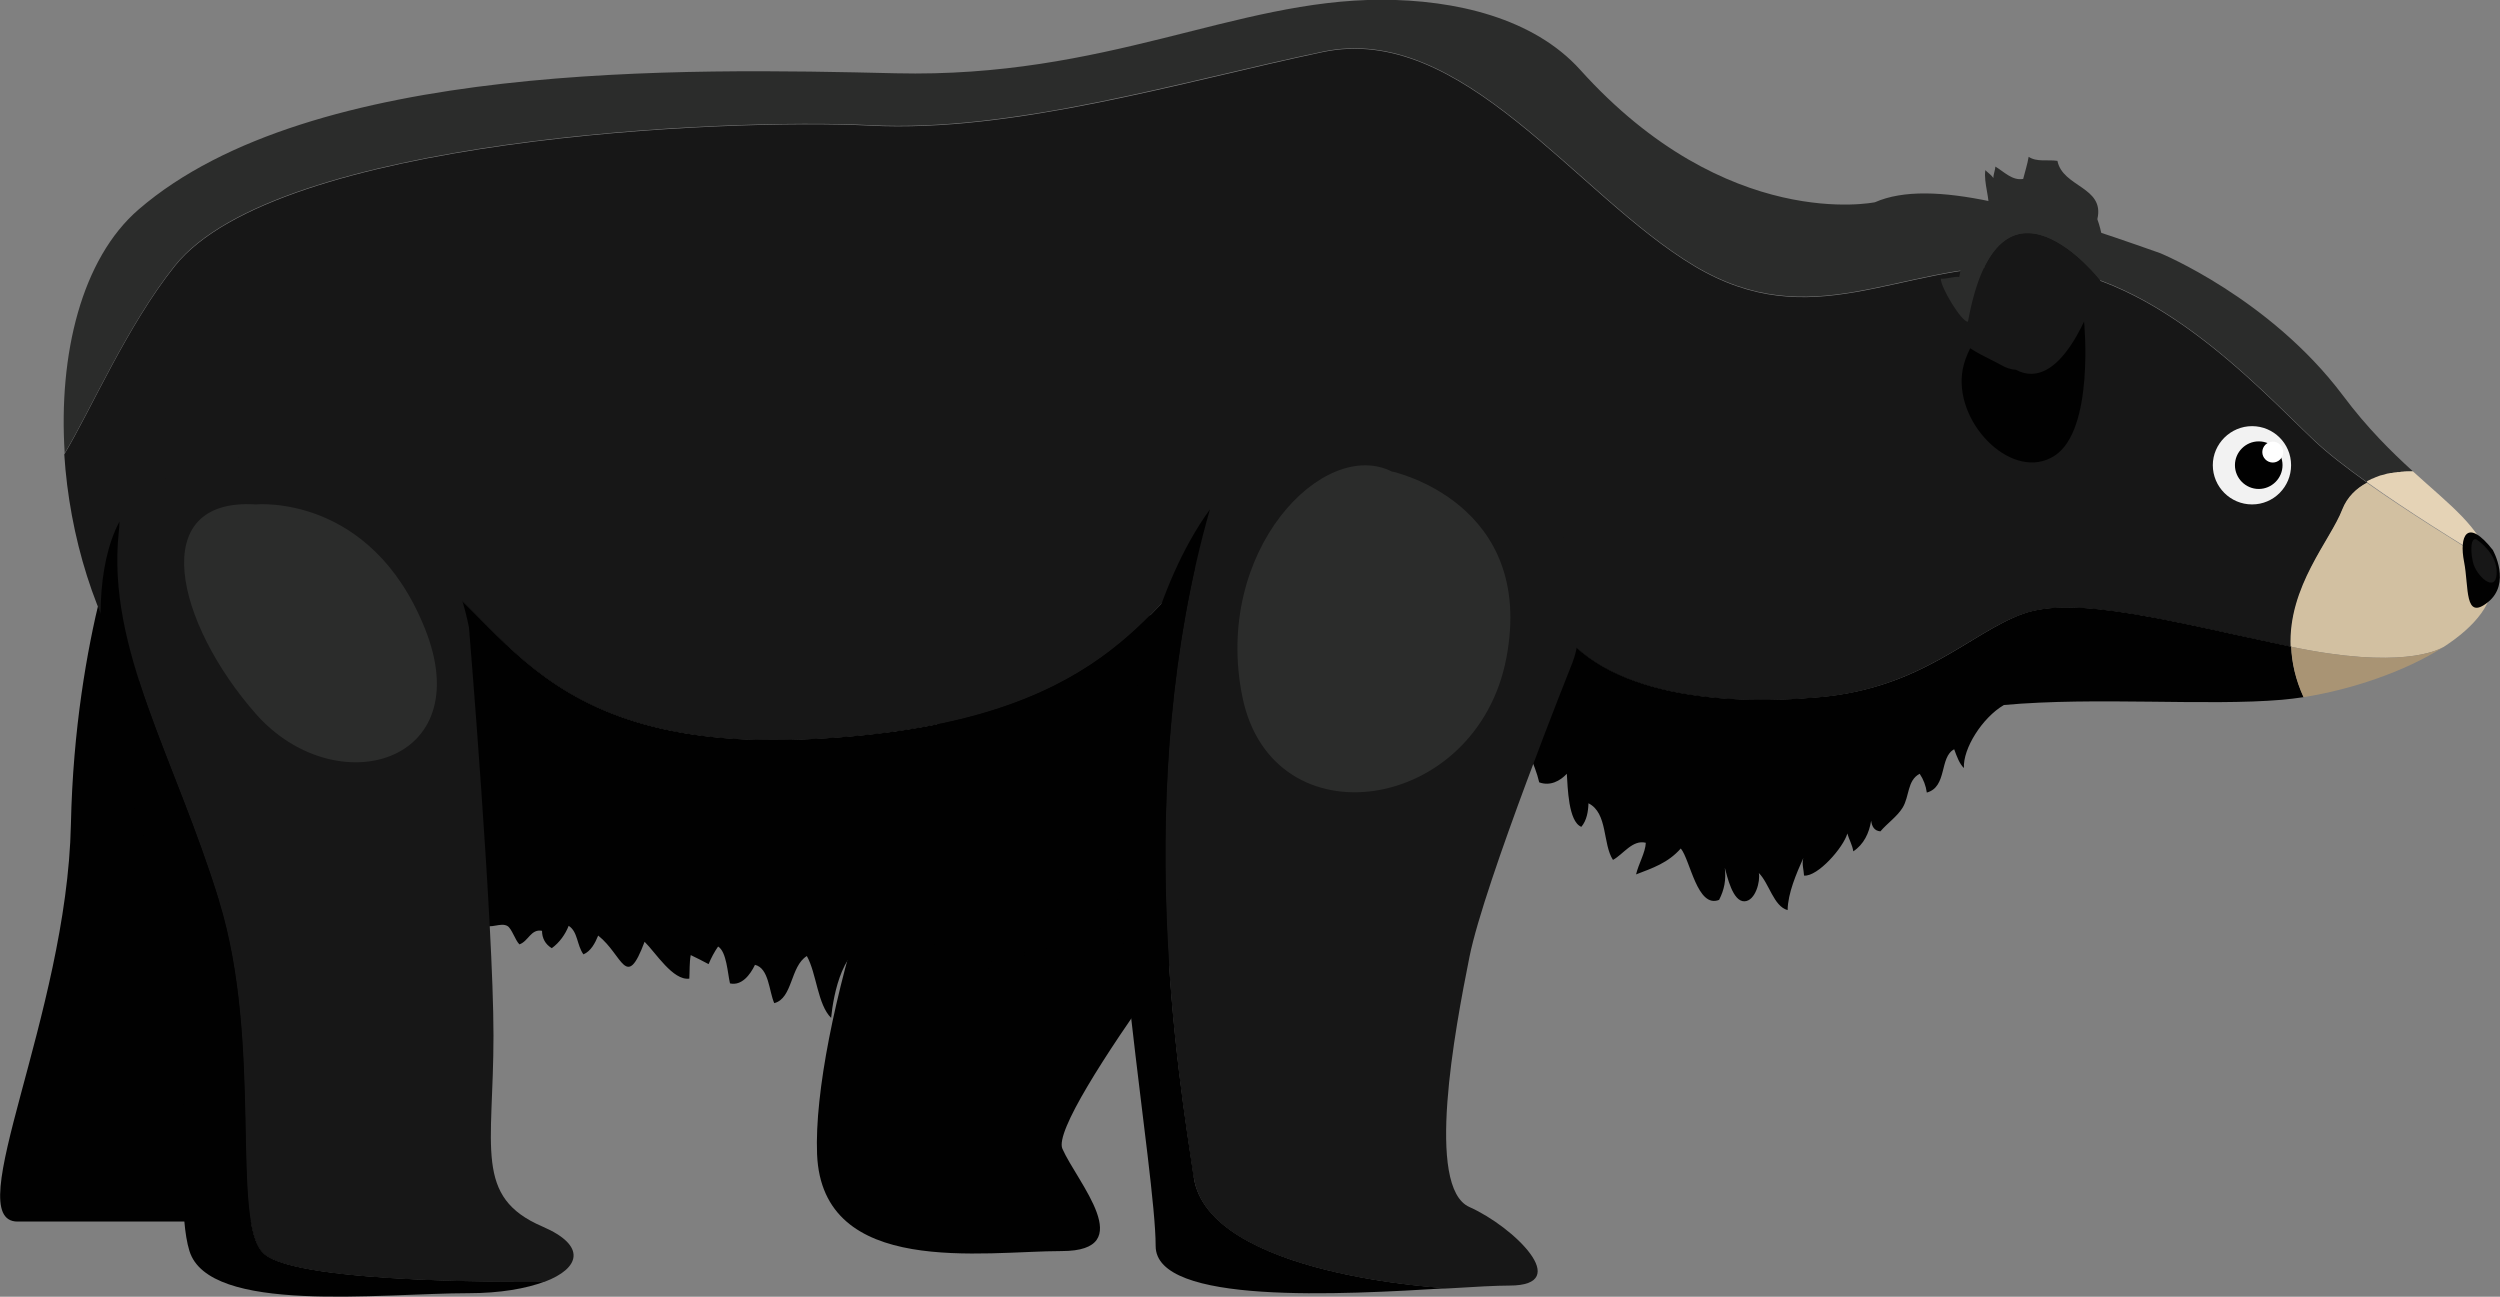 <?xml version="1.0" encoding="UTF-8"?>
<svg id="Layer_2" data-name="Layer 2" xmlns="http://www.w3.org/2000/svg" viewBox="0 0 105.07 54.5">
  <rect x="0" y="0" width="105.07" height="54.5" fill="#808080" stroke="none"/>
  <defs>
    <style>
      .cls-1 {
        fill: #a99474;
      }

      .cls-1, .cls-2, .cls-3, .cls-4, .cls-5, .cls-6, .cls-7, .cls-8 {
        stroke-width: 0px;
      }

      .cls-2 {
        fill: #e5d3b6;
      }

      .cls-3 {
        fill: #171717;
      }

      .cls-4 {
        fill: #010101;
      }

      .cls-5 {
        fill: #2b2c2b;
      }

      .cls-6 {
        fill: #fff;
      }

      .cls-7 {
        fill: #d2c0a1;
      }

      .cls-8 {
        fill: #f2f2f2;
      }
    </style>
  </defs>
  <g id="_100" data-name="100">
    <g>
      <path class="cls-4" d="m53.1,35.24s-9.07,11.63-8.45,13.04c.62,1.41,3.24,4.3-.03,4.3s-10.07,1.13-10.28-4.07c-.21-5.21,3.5-16.84,6.6-20.4,3.09-3.56,16.08-4.21,12.16,7.15Z"/>
      <path class="cls-4" d="m5.35,21.39s-2.2,5.22-2.37,13.26c-.17,8.03-4.71,16.69-2.24,16.69h10.93s3.35-.51,2.5-2.83c-.85-2.32-2.45-6.07,0-13.06,2.45-6.99-4-23.59-8.82-14.05Z"/>
      <path class="cls-3" d="m2.7,19.08c.22,3.45,1.29,7,3.11,9.64,1.67-4.16,6.82-6.56,10.34-5.57,4.79,1.34,5.1,8.4,17.47,7.94,12.37-.46,14.38-5.26,17.32-7.94,2.94-2.68,12.52-.72,14.22,2.66,1.7,3.38,6.96,3.89,11.29,3.5,4.33-.39,6.34-2.71,8.55-3.5,2.21-.8,6.29.33,11.29,1.38-.1-2.55,1.68-4.5,2.17-5.78.2-.54.6-.89,1.03-1.12-.88-.63-1.67-1.24-2.23-1.77-2.4-2.27-6.95-7.31-12.25-7.34-5.3-.03-8.86,2.96-13.81,0-4.95-2.96-9.74-10.23-15.61-8.99-5.87,1.24-12.99,3.4-19.02,3.09-6.03-.31-24.92.53-29.22,5.9-2.02,2.53-3.52,6.04-4.65,7.92Z"/>
      <path class="cls-7" d="m96.29,27.18c4.57.96,6.15.16,6.39.02,0,0,0,0,0,0,0,0,.01,0,.02-.01,0,0,0,0,0,0,1.33-.86,2.2-1.9,2.05-3.02-.02-.19-.06-.37-.11-.54-1.4-.85-3.46-2.13-5.17-3.34-.43.23-.82.59-1.03,1.12-.49,1.29-2.28,3.23-2.17,5.78Z"/>
      <path class="cls-4" d="m5.82,28.71c1.17,1.69,2.75,3.14,4.82,4.21.27.79.66,1.54,1.23,1.85.23.13.66.09.84.2.35.21.29.33.56.63.24.27.33.6.68.79.25.14.55-.08.78.07.57.38,1.15,2.09,1.86,1.99-.02-.64.21-1.62,1.07-1.43.68.15.5.94,1.23,1.06.48.08.66-.36,1.1-.07.31.21,0,.61.34.85.27.2.72-.11,1,.06.18.11.32.59.5.77.38-.13.48-.66.95-.57,0,.31.14.57.41.73.32-.23.57-.58.71-.94.39.25.34.81.62,1.2.31-.13.49-.47.62-.79,1.04.82,1.17,2.35,1.95.26.47.46,1.19,1.64,1.88,1.55.02-.32,0-.67.06-.99.23.11.53.26.75.38.11-.26.24-.51.4-.74.36.22.4,1.13.5,1.55.49.11.85-.36,1.05-.78.59.14.59,1.12.81,1.61.78-.2.67-1.55,1.37-1.98.41.73.45,2.04,1.02,2.6.09-.94.51-3.27,1.87-3.05.08.6-.13,1.3.29,1.81.79-.4,1.92-1.41,2.42-2.16.75.93,1.17,3.43,2.11,1.15.16-.38.59-1.44,1.14-1.2.47.21.23,1.2.29,1.59,1.17-.57,1-1.9,1.65-2.85.66.1.58,1.44.56,1.97,1.24-.83,2.04-2.89,2.54-4.23.33.19.73.39.99.73-.12-.94.38-2.23,1.15-3.17,3.02-.23,5.78-.32,8.12-.15,2.41.18,4.49-.4,6.21-1.53.17.4.33.8.42,1.19.46.17.88-.06,1.16-.36.04.56.06,2.01.61,2.23.23-.27.29-.65.3-.99.82.41.59,1.71,1.03,2.38.44-.24.82-.86,1.38-.72-.02.42-.3.87-.41,1.33.7-.27,1.34-.48,1.88-1.09.4.48.69,2.53,1.61,2.16.22-.43.3-.84.24-1.35.1.36.33,1.43.83,1.41.46-.02.67-.85.6-1.19.44.44.62,1.4,1.21,1.56.01-.71.37-1.54.66-2.19-.07.24.02.51.03.74.58.05,1.66-1.19,1.82-1.77.07.25.21.48.25.75.44-.29.67-.77.75-1.29.03.24.13.43.39.45.29-.34.7-.62.93-.99.3-.49.19-1.15.72-1.43.16.24.26.5.3.79.87-.24.52-1.49,1.15-1.82.11.3.22.61.41.79-.05-.81.77-2.12,1.68-2.65,3.85-.35,8.55.05,11.69-.22.29-.03.6-.06.91-.11-.34-.75-.5-1.46-.52-2.12-5-1.05-9.08-2.18-11.29-1.38-2.21.8-4.22,3.12-8.55,3.5-4.33.39-9.58-.13-11.29-3.5-1.7-3.38-11.29-5.33-14.22-2.66-2.94,2.68-4.95,7.47-17.32,7.94-12.37.46-12.68-6.6-17.47-7.94-3.53-.99-8.67,1.42-10.34,5.57Z"/>
      <path class="cls-1" d="m96.29,27.18c.03.67.18,1.37.52,2.12,1.99-.31,4.26-1.07,5.87-2.1-.24.14-1.82.94-6.39-.02Z"/>
      <path class="cls-5" d="m2.7,19.08c1.13-1.88,2.63-5.38,4.65-7.92,4.3-5.37,23.19-6.21,29.22-5.9,6.03.31,13.14-1.86,19.02-3.09,5.87-1.24,10.67,6.03,15.61,8.99,4.95,2.96,8.5-.03,13.81,0,5.3.03,9.85,5.07,12.25,7.34.56.53,1.35,1.14,2.23,1.77.88-.47,1.92-.46,1.92-.46-.9-.82-1.92-1.82-2.95-3.2-3.07-4.08-7.67-5.97-7.67-5.97-5.33-1.89-9.62-3.18-11.99-2.14h0s-6.21,1.3-12.39-5.57c-1.96-2.17-5.24-2.94-8.35-2.94-6.18,0-11.55,3.3-20.41,3.09-8.87-.21-24.57-.53-31.82,5.72-2.4,2.07-3.38,6.09-3.11,10.26Z"/>
      <path class="cls-2" d="m99.49,20.27c1.71,1.22,3.77,2.5,5.17,3.34-.41-1.45-1.66-2.35-3.25-3.8,0,0-.04,0-.12,0,0,0-.02,0-.03,0-.02,0-.05,0-.08,0,0,0-.02,0-.03,0-.05,0-.1,0-.16.01-.04,0-.09,0-.14.02-.02,0-.03,0-.05,0-.03,0-.06,0-.09.01-.01,0-.02,0-.03,0-.06,0-.11.02-.17.03-.01,0-.02,0-.04,0-.04,0-.07.02-.11.02-.01,0-.03,0-.04.01-.02,0-.05.01-.07.02-.04.01-.08.02-.11.03-.01,0-.03,0-.04.01-.01,0-.03,0-.04.01,0,0,0,0,0,0-.01,0-.03,0-.04.01-.05.02-.1.04-.16.06-.01,0-.03.01-.04.02,0,0,0,0,0,0-.02,0-.05.02-.07.03-.02,0-.03.01-.05.02-.01,0-.02,0-.03.01-.04.02-.08.04-.12.06-.01,0-.02.01-.04.02-.01,0-.02.01-.03.02,0,0,0,0,0,0Z"/>
      <path class="cls-4" d="m87.59,13.52s.45,4.56-1.25,5.64c-1.7,1.09-4.12-1.25-3.88-3.44.24-2.2,3.74-5.07,5.13-2.2Z"/>
      <path class="cls-4" d="m104.78,23.14s.77,1.38-.22,2.17c-1,.8-.79-.63-1-1.7-.21-1.06.11-1.9,1.22-.48Z"/>
      <path class="cls-3" d="m104.16,22.73s.82.56.77,1.39c-.05.83-.88.07-1-.51-.13-.57-.07-1.15.23-.88Z"/>
      <path class="cls-8" d="m93,19.55c0,.91.74,1.65,1.65,1.65s1.64-.74,1.64-1.65-.74-1.64-1.64-1.64-1.65.74-1.65,1.64Z"/>
      <path class="cls-4" d="m95.93,19.55c0-.55-.45-1-1-1s-1,.45-1,1,.45,1,1,1,1-.45,1-1Z"/>
      <path class="cls-6" d="m95.96,19c0-.24-.2-.44-.44-.44s-.44.2-.44.44.2.44.44.44.44-.2.44-.44Z"/>
      <path class="cls-3" d="m82.47,14.36c.34.38,1.17.72,1.61.97.24.14.45.2.64.21,1.85.98,3.14-2.48,3.55-3.76,0,0-4.25-5.46-5.56,1.74-.13.26-.12.55-.23.81,0,0,0,0,0,0,0,0,0,.01,0,.02Z"/>
      <path class="cls-5" d="m82.71,13.52c1.31-7.2,5.56-1.74,5.56-1.74.09-.28.14-.46.14-.46,0,0,.11-1.09-.26-2.1v-.02c.31-1.35-1.46-1.33-1.68-2.44-.41-.06-.87.06-1.21-.17-.05.31-.15.61-.23.93-.46.08-.8-.3-1.17-.52,0,.14-.09.34-.08.48-.09-.13-.28-.26-.34-.33-.08.55.21,1.19.14,1.82-.27-.07-.55-.21-.75-.37-.07.31-.06.66-.07.98-.15-.03-.4.09-.56.06-.14.71.34,1.32.14,2-.22-.03-.55.1-.77.07-.03.33.86,1.81,1.13,1.81Z"/>
      <path class="cls-3" d="m50.17,49.48c.61,4.16,10.61,4.66,10.69,4.67h0c1.12-.07,2.04-.12,2.58-.12,2.71,0,.18-2.47-1.68-3.3-1.86-.82-.62-7.42,0-10.52.62-3.1,4.33-12.37,4.33-12.37.81-2.07.62-9.07-7.83-9.88-3.44-.33-5.79,1.21-7.42,3.46-3.36,11.79-1.27,23.99-.68,28.06Z"/>
      <path class="cls-3" d="m9.2,37.88c1.86,6.03.46,13.45,1.86,14.8,1.39,1.34,11.83,1.19,11.83,1.19h0c1.48-.56,1.79-1.51-.09-2.32-2.89-1.24-2.06-3.3-2.06-8.03s-1.03-17.15-1.03-17.15c-1.44-7.24-8.45-8.43-12.99-6.16-.75.38-1.31.97-1.7,1.72,0,.15-.02.31-.03.46-.51,4.91,2.37,9.46,4.22,15.49Z"/>
      <path class="cls-4" d="m48.57,52.37c0,2.48,7.79,2.04,12.29,1.77-.08,0-10.08-.51-10.69-4.67-.6-4.08-2.68-16.28.68-28.06-2.38,3.28-3.23,8.06-3.72,10.75-.82,4.53,1.44,17.11,1.44,20.21Z"/>
      <path class="cls-4" d="m6.72,36.89c1.86,4.32.41,13,1.24,15.68.82,2.68,8.04,1.78,11.75,1.78,1.29,0,2.4-.19,3.19-.49h0s-10.44.16-11.83-1.19c-1.39-1.34,0-8.77-1.86-14.8-1.85-6.03-4.73-10.58-4.22-15.49.02-.16.03-.31.03-.46-1.97,3.75.15,11.37,1.7,14.97Z"/>
      <path class="cls-5" d="m58.52,19.82s6.03,1.3,4.79,7.83c-1.24,6.53-9.82,7.81-11.09,1.66-1.27-6.16,3.42-10.97,6.3-9.48Z"/>
      <path class="cls-5" d="m10.75,21.2s4.83-.48,7.11,5.22c2.28,5.7-3.77,7.37-7.11,3.58-3.34-3.8-4.64-9.09,0-8.8Z"/>
    </g>
  </g>
</svg>